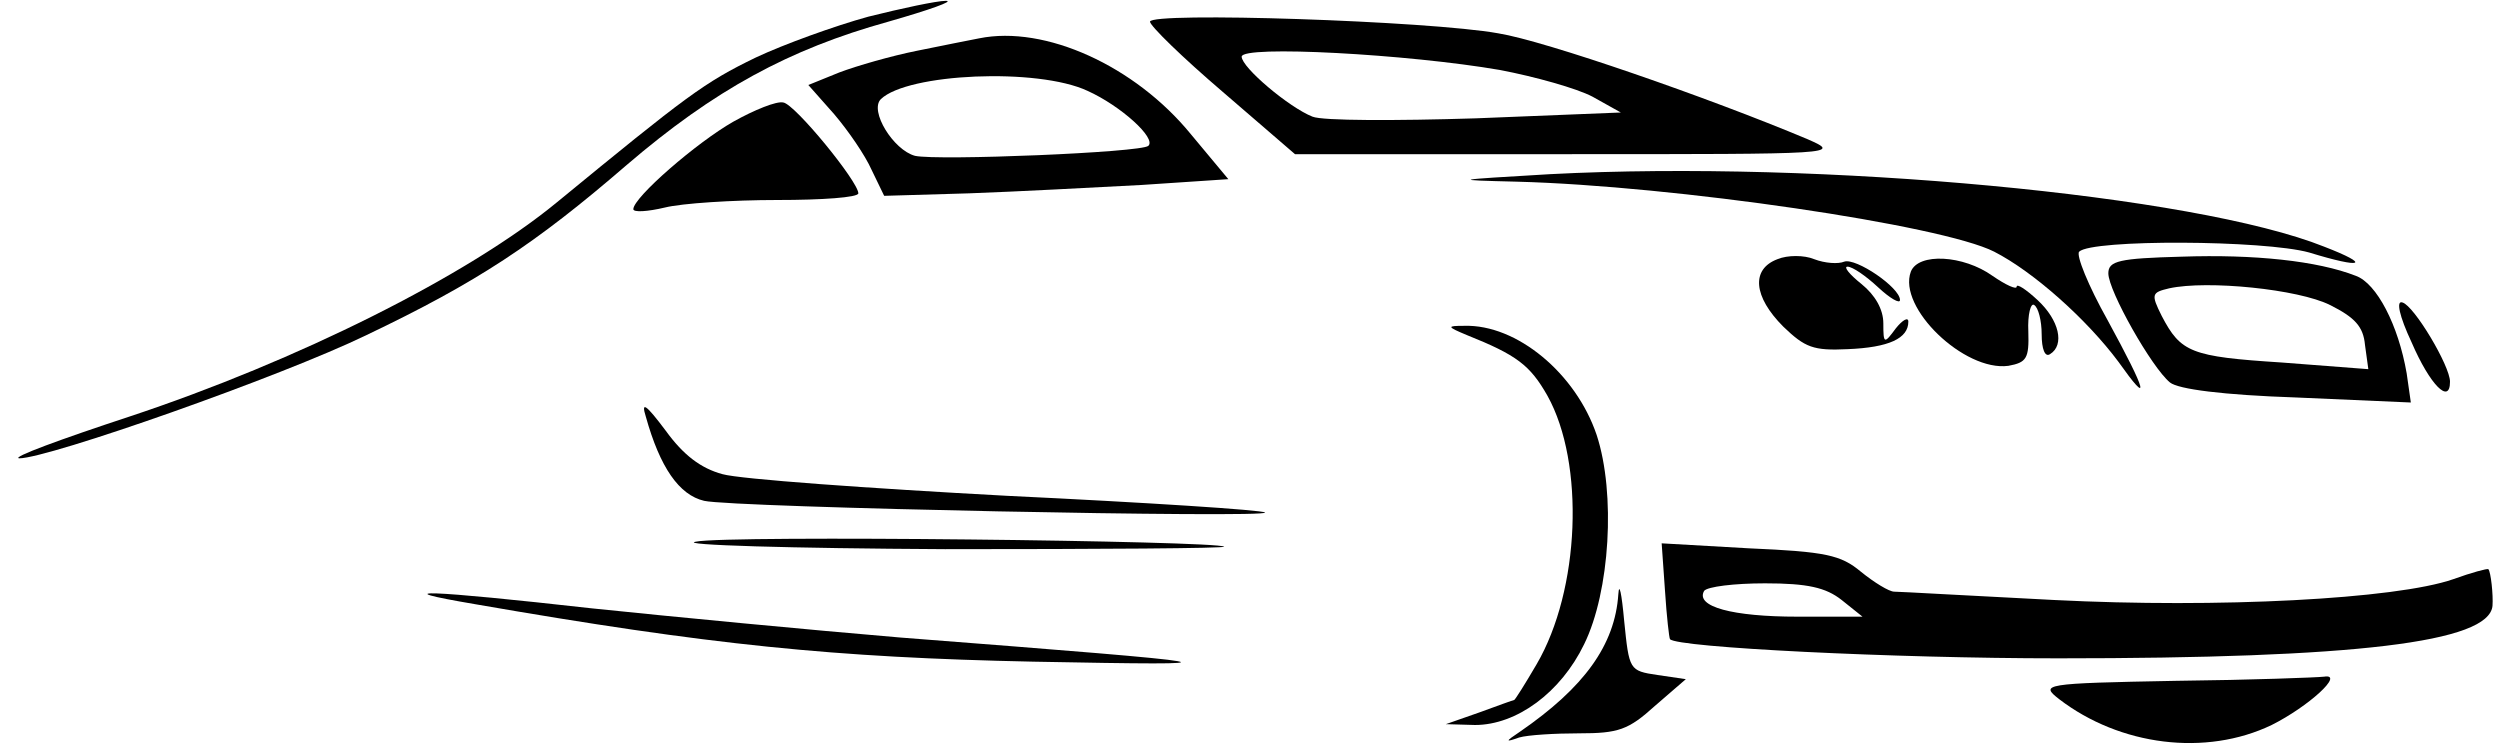<?xml version="1.0" standalone="no"?>
<!DOCTYPE svg PUBLIC "-//W3C//DTD SVG 20010904//EN"
 "http://www.w3.org/TR/2001/REC-SVG-20010904/DTD/svg10.dtd">
<svg version="1.0" xmlns="http://www.w3.org/2000/svg"
 width="300pt" height="90pt" viewBox="0 0 300 90"
 preserveAspectRatio="xMidYMid meet">
<g transform="translate(0,90) scale(0.1,-0.1)"
fill="#000000" stroke="none">
<path d="M1042 880 c-40 -11 -101 -33 -135 -49 -62 -30 -83 -46 -239 -174
-107 -88 -311 -190 -513 -257 -82 -27 -142 -49 -132 -50 35 0 314 98 417 148
132 63 202 109 312 204 105 90 195 139 314 172 49 14 80 25 69 25 -11 0 -53
-9 -93 -19z"/>
<path d="M1380 874 c0 -5 39 -43 87 -84 l87 -75 328 0 c324 0 328 0 287 18
-119 50 -315 118 -371 127 -83 15 -418 26 -418 14z m420 -58 c42 -8 92 -22
111 -32 l34 -19 -174 -7 c-96 -3 -184 -3 -196 2 -28 11 -85 59 -85 72 0 14
200 3 310 -16z"/>
<path d="M1175 854 c-11 -2 -45 -9 -75 -15 -30 -6 -72 -18 -93 -26 l-37 -15
31 -35 c17 -20 37 -49 45 -67 l15 -31 102 3 c56 2 149 7 206 10 l105 7 -45 54
c-67 82 -175 131 -254 115z m130 -63 c40 -18 83 -57 73 -66 -8 -8 -253 -18
-280 -12 -26 7 -55 54 -41 68 32 31 188 38 248 10z"/>
<path d="M880 754 c-44 -25 -120 -91 -120 -105 0 -4 17 -3 38 2 20 5 81 9 135
9 53 0 97 3 97 8 0 14 -76 107 -90 109 -8 2 -35 -9 -60 -23z"/>
<path d="M1860 691 c-118 -7 -120 -7 -40 -9 189 -5 510 -52 573 -84 47 -24
111 -81 149 -132 39 -55 35 -38 -13 50 -23 41 -38 78 -34 82 15 15 222 14 276
-1 65 -20 75 -15 18 7 -155 62 -603 104 -929 87z"/>
<path d="M2133 589 c-32 -12 -29 -45 7 -81 26 -25 36 -29 77 -27 50 2 73 13
73 33 0 6 -7 2 -15 -8 -14 -19 -15 -19 -15 6 0 17 -10 34 -26 47 -15 12 -22
21 -17 21 6 0 22 -11 37 -25 14 -13 26 -20 26 -15 0 15 -53 51 -67 46 -7 -3
-23 -2 -36 3 -12 5 -32 5 -44 0z"/>
<path d="M2618 592 c-75 -2 -88 -5 -88 -20 0 -21 52 -113 74 -131 10 -8 63
-15 152 -18 l137 -6 -5 35 c-10 58 -36 108 -61 117 -46 18 -122 26 -209 23z
m178 -58 c30 -15 40 -26 42 -48 l4 -29 -104 8 c-109 7 -121 12 -144 56 -13 26
-12 28 9 33 46 10 155 -1 193 -20z"/>
<path d="M2293 574 c-16 -43 64 -120 117 -113 22 4 25 9 24 41 -1 21 3 35 7
32 5 -3 9 -19 9 -35 0 -18 4 -28 10 -24 18 11 11 41 -15 65 -14 13 -25 20 -25
16 0 -4 -13 2 -29 13 -35 25 -89 28 -98 5z"/>
<path d="M2894 489 c22 -51 46 -75 46 -47 0 19 -43 91 -57 95 -8 3 -4 -16 11
-48z"/>
<path d="M1760 498 c60 -24 76 -36 97 -73 45 -81 39 -233 -13 -322 -14 -24
-26 -43 -27 -43 -1 0 -20 -7 -42 -15 l-40 -14 35 -1 c50 0 103 39 131 97 31
63 38 181 15 251 -25 74 -96 133 -159 131 -21 0 -21 -1 3 -11z"/>
<path d="M775 400 c17 -61 40 -94 70 -101 34 -8 680 -21 673 -14 -3 3 -142 12
-309 20 -167 9 -321 20 -342 26 -26 7 -47 23 -68 52 -24 32 -30 36 -24 17z"/>
<path d="M835 250 c-22 -4 113 -8 299 -9 187 0 337 1 335 3 -8 7 -596 14 -634
6z"/>
<path d="M1998 191 c2 -31 5 -57 6 -58 8 -10 268 -23 466 -23 356 0 517 19
521 63 1 13 -2 41 -5 44 -1 1 -20 -4 -42 -12 -69 -24 -283 -35 -479 -25 -99 5
-185 10 -192 10 -6 0 -24 11 -40 24 -24 20 -42 24 -134 28 l-105 6 4 -57z
m212 -11 l25 -20 -78 0 c-78 0 -123 12 -112 31 4 5 36 9 73 9 51 0 73 -5 92
-20z"/>
<path d="M1942 187 c-4 -61 -41 -112 -118 -165 -18 -12 -18 -13 -1 -7 10 3 43
5 72 5 47 0 59 4 91 33 l37 32 -34 5 c-34 5 -34 6 -40 65 -3 33 -6 47 -7 32z"/>
<path d="M570 175 c282 -49 431 -64 670 -69 262 -5 253 -3 -160 29 -107 9
-274 25 -370 35 -196 22 -252 24 -140 5z"/>
<path d="M2611 83 c-160 -3 -163 -4 -140 -22 73 -56 176 -69 255 -31 44 22 88
62 63 58 -8 -1 -88 -4 -178 -5z"/>
</g>
</svg>
